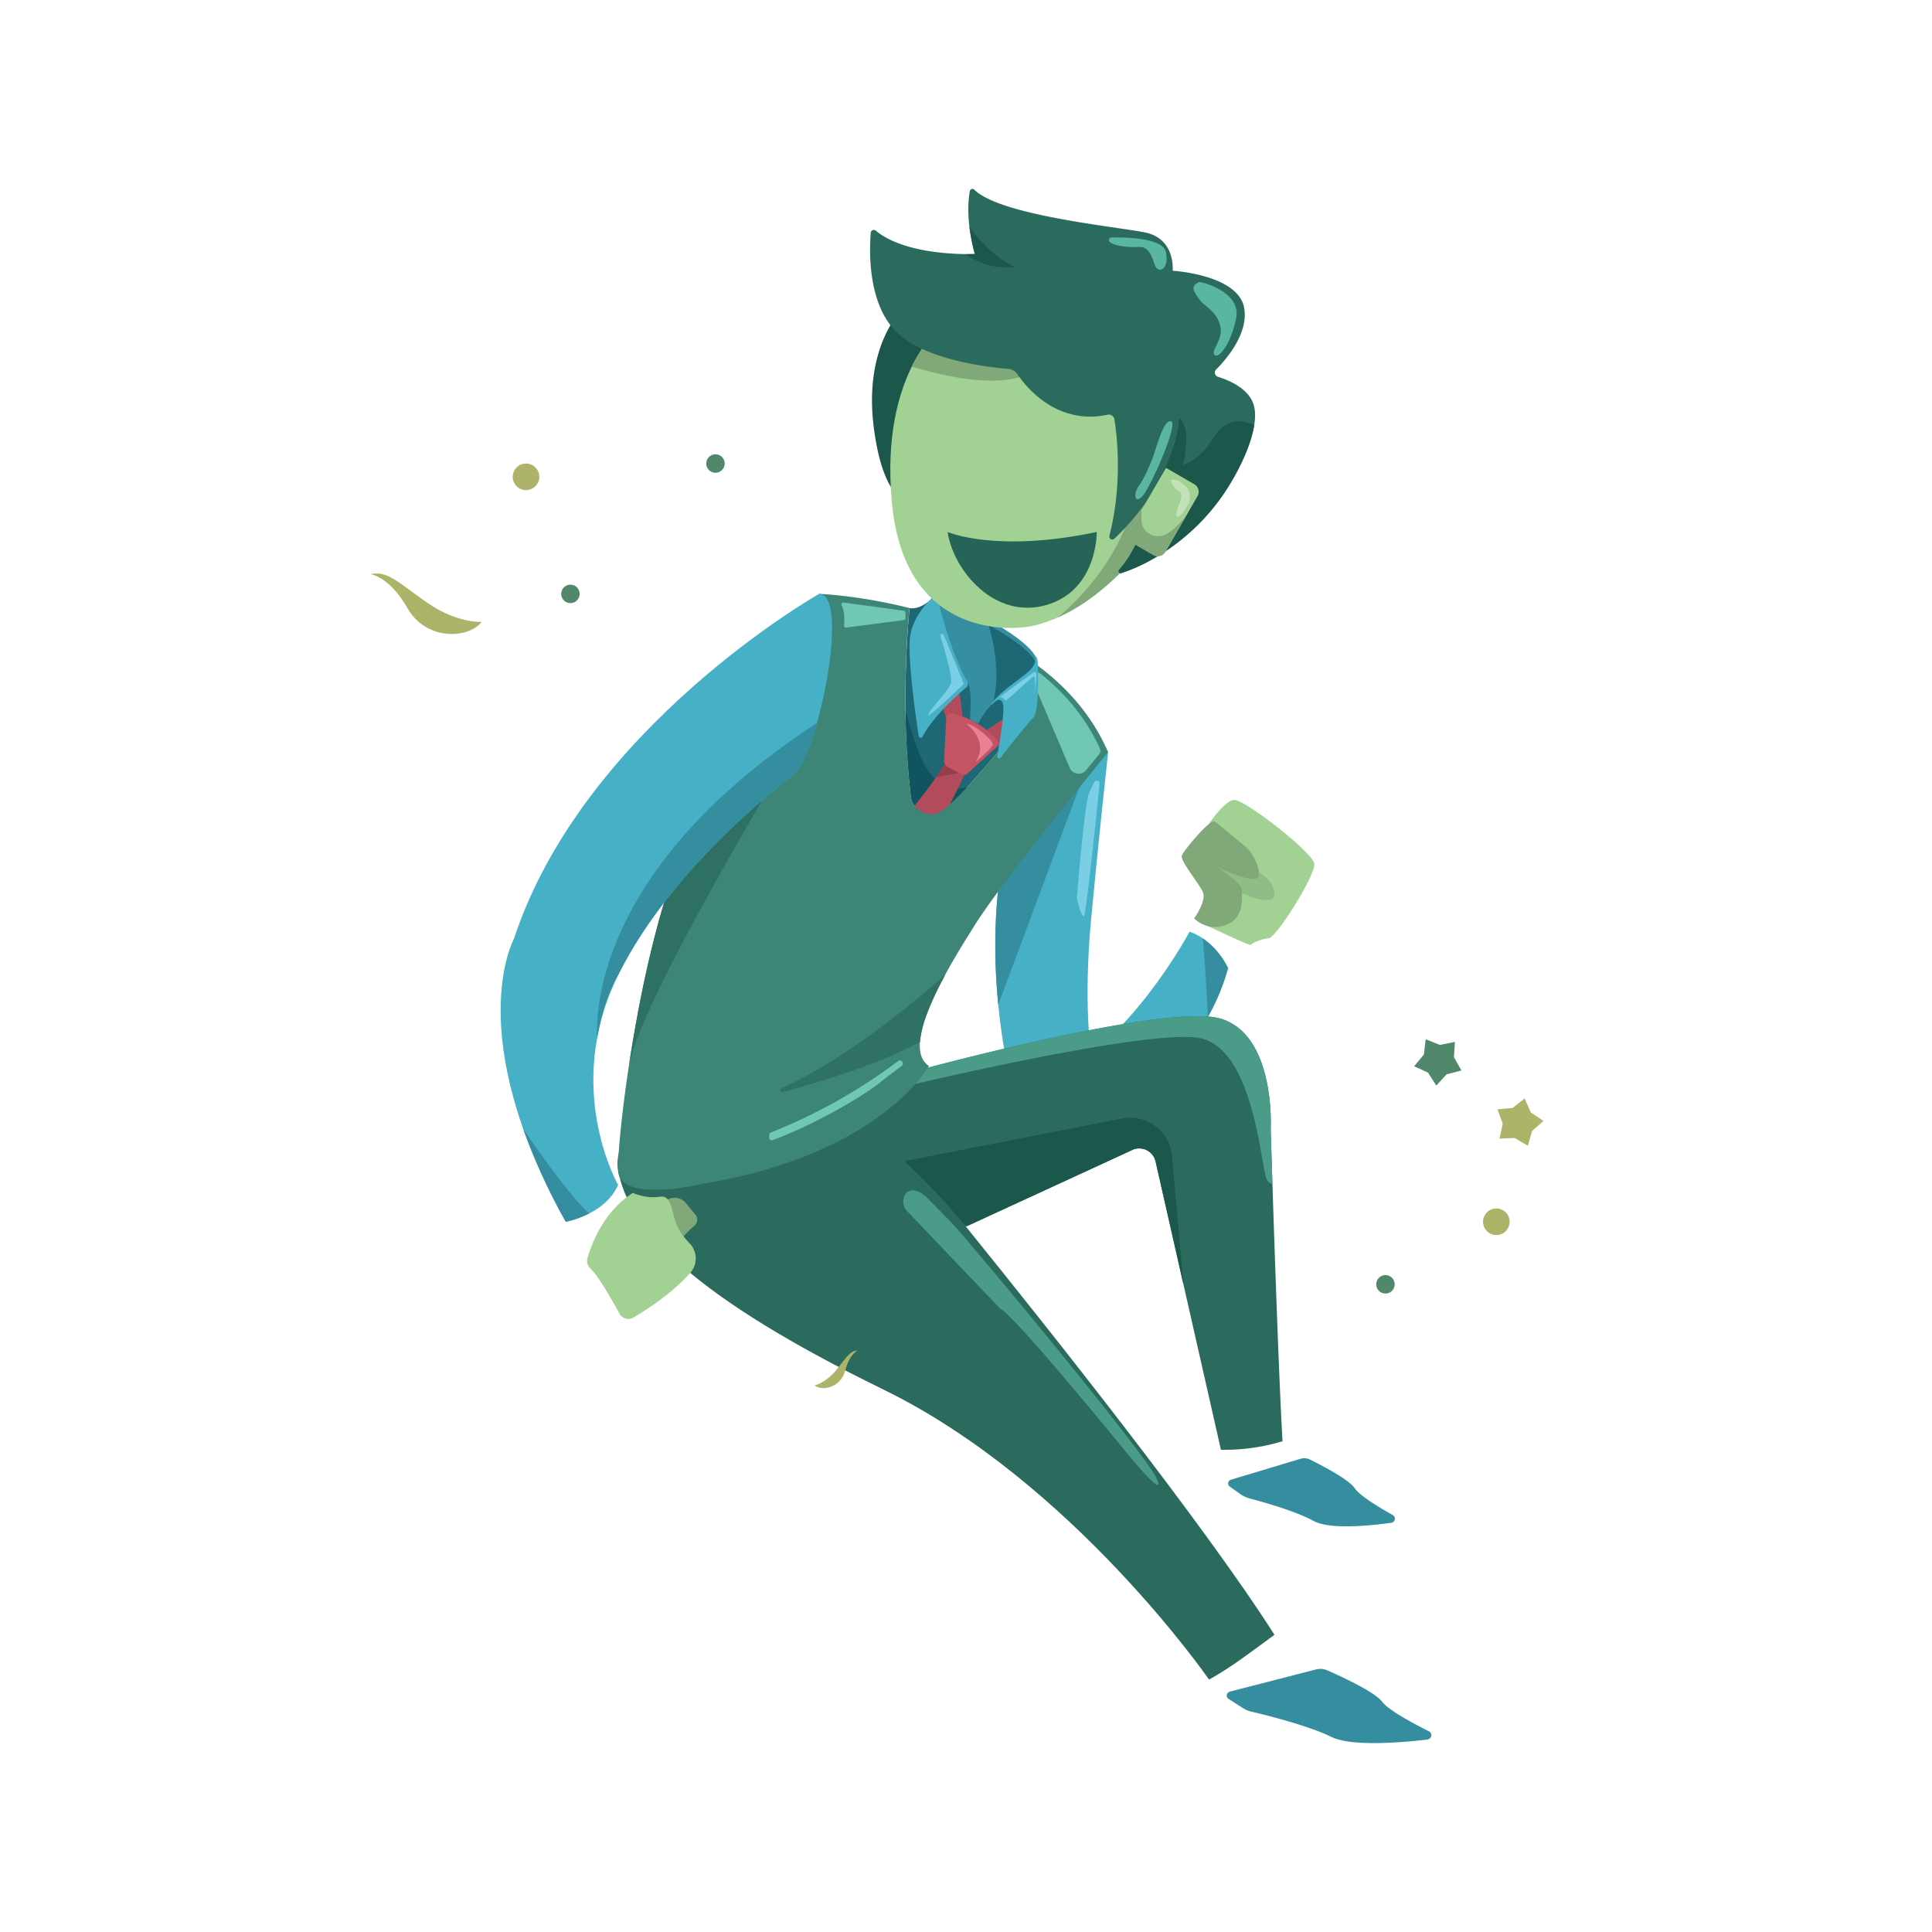 <svg id="Layer_1" data-name="Layer 1" xmlns="http://www.w3.org/2000/svg" viewBox="0 0 1494.15 1494.15"><defs><style>.cls-1{fill:#46b0c6;}.cls-2{fill:#358da0;}.cls-3{fill:#2b6b5e;}.cls-4{fill:#1c574c;}.cls-5{fill:#4a9c89;}.cls-6{fill:#80a878;}.cls-7{fill:#a1d294;}.cls-8{fill:#368fa1;}.cls-9{fill:#2b767d;}.cls-10{fill:#1e6775;}.cls-11{fill:#b24b5b;}.cls-12{fill:#266457;}.cls-13{fill:#90bc85;}.cls-14{fill:#7bcfe5;}.cls-15{fill:#59b7a0;}.cls-16{fill:#c4e1b9;}.cls-17{fill:#105460;}.cls-18{fill:#973e4d;}.cls-19{fill:#c45364;}.cls-20{fill:#e98095;}.cls-21{fill:#3d8677;}.cls-22{fill:#70c7b3;}.cls-23{fill:#2f7163;}.cls-24{fill:#2e7062;}.cls-25{fill:#adb369;}.cls-26{fill:#51886b;}</style></defs><title>Artboard 2</title><path class="cls-1" d="M920,720.5s-38.12,71.83-91.62,105.55,52.74,24,52.74,24,52.44-41.19,68.57-101.29C949.74,748.72,940.57,727.83,920,720.5Z"/><path class="cls-2" d="M930.22,725.71c0,.12,3.2,37.84,3.88,60.88a166.79,166.79,0,0,0,15.64-37.87S943.62,734.81,930.22,725.71Z"/><path class="cls-1" d="M857,581.73S849.85,647,843.8,711.28s0,104.45,0,104.45L783.88,846s-24.74-88-8.8-180.32S857,581.73,857,581.73Z"/><path class="cls-2" d="M775.08,665.65c-7,40.27-6.17,79.7-3.07,111.37l72.71-195C824.85,584.59,786.7,598.38,775.08,665.65Z"/><path class="cls-3" d="M697.94,830.94s203.77-56.09,246.29-43.07,38.48,85.22,38.48,85.22,5.5,180,9.16,241.52a154.47,154.47,0,0,1-47.64,6.6L893.56,897.68a13.07,13.07,0,0,0-16.78-8.83L719.19,961.42S594.58,872,598.25,869.79s76.23-40.31,76.23-40.31Z"/><path class="cls-4" d="M867.73,865,667.51,904.24l80.71,43.81,128.57-59.2a13.07,13.07,0,0,1,16.78,8.83l21.67,95.63L906.38,894A32.53,32.53,0,0,0,867.73,865Z"/><path class="cls-5" d="M982.7,873.09s4-72.2-38.48-85.22-246.29,43.07-246.29,43.07l-2.45-.15a14.29,14.29,0,0,0,5.38,9.13s182-43.51,225.24-37.38,48.75,97.81,53.48,109.4a6.73,6.73,0,0,0,4.47,3.79C983.23,890.24,982.7,873.09,982.7,873.09Z"/><path class="cls-3" d="M693.54,892.52s28.9,25.72,53.68,56.35c63.61,78.65,184.61,230.79,238.42,315.46-20.34,14.84-32.63,24.51-50.58,34.63,0,0-105.55-152.83-251.78-224.3S486.1,950.79,478,905,578.46,789.9,578.46,789.9Z"/><path class="cls-6" d="M509,931.63l7.5-4a11.23,11.23,0,0,1,14,2.83l7.35,9a6.08,6.08,0,0,1-.76,8.46c-4.68,4-11.29,10.31-11.73,14.72C524.7,969.57,509,931.63,509,931.63Z"/><path class="cls-7" d="M489.4,922.57s10.63,4.76,20.89,2.93,8.8,15,14.66,25.29a58.16,58.16,0,0,0,8.44,10.83,16.85,16.85,0,0,1,.39,22.84c-7.93,8.88-21.54,21.27-43.86,34.46a7.83,7.83,0,0,1-10.87-3c-5.49-10.19-15.81-28.45-22.74-35.24a7.63,7.63,0,0,1-2-7.51C457.36,962.38,466.53,937.25,489.4,922.57Z"/><path class="cls-7" d="M936.53,660.69l-10.42-9.89s19.18-33.07,28.83-32.1,60.14,40.54,61.48,49.15-29.27,57.22-35.21,57.73-13.68,4.15-13.79,5.24-34.18-15-34.18-15l18.51-12.37S940,677.24,939.08,675.68,936.53,660.69,936.53,660.69Z"/><path class="cls-2" d="M958.89,1155.26a24.12,24.12,0,0,0,7.85,3.68c10,2.63,35.32,9.71,49,17.25,12.66,7,44.31,3.71,60.21,1.48a3.21,3.21,0,0,0,1.12-6c-9.87-5.53-25.51-14.89-29.44-20.78-4.69-7-26.24-18-34.7-22.18a9.59,9.59,0,0,0-7-.57L952,1144.36a3,3,0,0,0-.88,5.35Z"/><path class="cls-2" d="M961.56,1321.16a18.86,18.86,0,0,0,5.82,2.46c10.37,2.44,44.39,10.8,62.14,19.61,15.51,7.7,54.45,4.41,74,2.13,3.75-.44,4.72-4.82,1.42-6.48-12.1-6.08-31.25-16.35-36-22.78-5.71-7.66-32.14-19.79-42.51-24.34a13.26,13.26,0,0,0-8.58-.68l-66.45,17.1c-3,.76-3.63,4.2-1.12,5.79Z"/><path class="cls-8" d="M724.23,459.32s63.68,27.49,75.86,47.19-32.16,58-32.16,58l-26,29.69L726,545.26l-9.35-61.94Z"/><polyline class="cls-9" points="767.94 564.5 741.91 594.19 725.97 545.26"/><path class="cls-10" d="M800,510.35c-5.3-8.57-20.34-18.61-35.65-27.22,5.18,16.19,16.49,63.66-15.91,96.28-8.55,8.61-8.24,12.74-2.51,13.94l21.91-25S812.14,530.05,800,510.35Z"/><path class="cls-10" d="M773.62,539a52.25,52.25,0,0,0-14.75,16.49c-6,10.72-10.34,17.5-10.34,17.5s4.72-36.92,0-44.62-25.64-51.49-25.64-51.49l1.37-17.59s-10.31,12.69-20.81,11c0,0-7.81,71.84,1.14,146.33a11.68,11.68,0,0,0,3,6.63c3.67,3.9,12,12,25.32.48C751,608,788,561.94,788,561.94l9.69-31.52Z"/><path class="cls-11" d="M727.53,543.7s5.91,16,6.09,16.35,11.77,6.46,11.77,6.46-1.92-29.78-5-36.28S727.53,543.7,727.53,543.7Z"/><path class="cls-11" d="M780.58,553c-.55.41-24.05,15.39-28,19s6.88,11.41,6.88,11.41L779.21,573,788,555.16Z"/><path class="cls-1" d="M724.23,459.32s10.32,45,23.73,67.39a4,4,0,0,1-.85,5.11c-7,5.87-25.56,22.42-33.67,37.89a1.56,1.56,0,0,1-2.94-.49c-2.35-15.45-8.88-61.12-6.62-77C706.64,473,724.23,459.32,724.23,459.32Z"/><path class="cls-4" d="M695.1,242.31s-26.66,28.07-19.52,86.9,27.49,59.37,27.49,59.37l58.82-120.94-30.24-18.69Z"/><path class="cls-7" d="M731.65,248.95s-52,35.92-41.78,140.74,93.61,98.29,110.5,94c39-9.9,70.37-41.78,96.21-75.32s-2.93-136.7-21.26-148.43S755.84,233.55,731.65,248.95Z"/><path class="cls-12" d="M732.87,411.4s37.26,16.49,115.33,0c0,0,.83,45-39,56.51S737.27,441.36,732.87,411.4Z"/><path class="cls-6" d="M731.65,248.95s-14.34,9.92-26.48,34.48c15.14,4.68,61.89,18,89.15,6.2,25.72-11.15,16-35.32,10.53-45.44C774.52,241.08,743.64,241.32,731.65,248.95Z"/><path class="cls-6" d="M818.21,477.47c30.91-13.74,56.59-40.83,78.37-69.1,12.63-16.39,12.27-49.21,6.46-79.94L882.28,346.8S888.71,417.4,818.21,477.47Z"/><path class="cls-3" d="M861.86,324.3c2,12.67,6.39,49.73-3.87,90.07a2.3,2.3,0,0,0,3.8,2.27,191.23,191.23,0,0,0,29.29-35.38s-6.15,37.89-25.6,59.39a1.59,1.59,0,0,0,1.69,2.56c24.23-7.81,57.79-28.36,81.08-64.14,13.6-20.89,27.49-52,20.52-68.17-4.85-11.24-18.79-17-26.79-19.47a3.43,3.43,0,0,1-1.41-5.7c8.33-8.42,25.22-28.28,21.6-47.76-4.76-25.65-55.26-28.59-55.26-28.59s2.49-24.92-21.7-29.69c-23.08-4.55-111.58-13.1-131.73-33a2,2,0,0,0-3.39,1c-1.37,7.1-3,23.64,3.82,48.72,0,0-51.76,2.5-76.58-18a2.37,2.37,0,0,0-3.91,1.59c-1.14,13.62-2.38,53.31,18.64,75.53,21.61,22.84,72.34,28.53,87.8,29.75a9.24,9.24,0,0,1,6.91,4.05c7.23,10.63,31,39.68,69.87,31.4A4.34,4.34,0,0,1,861.86,324.3Z"/><path class="cls-4" d="M912,323c-.85-.7,2.26,17.2-19.09,54.17s14,11.43,14,11.43S926.63,335.07,912,323Z"/><path class="cls-4" d="M939.09,337.64c-13.56,22-27.12,22.43-27.12,22.43h-3.3l-20.33,33.42c-3.43,13-10.42,33.4-22.86,47.16a1.59,1.59,0,0,0,1.69,2.56c24.23-7.81,57.79-28.36,81.08-64.14,9.52-14.62,19.15-34.27,21.7-50.27C963.17,325.51,949.06,321.48,939.09,337.64Z"/><path class="cls-7" d="M883.76,365.62H909a6.83,6.83,0,0,1,6.83,6.83V422a6.83,6.83,0,0,1-6.83,6.83H883.76a0,0,0,0,1,0,0V365.62A0,0,0,0,1,883.76,365.62Z" transform="translate(319.18 -396.69) rotate(30)"/><path class="cls-6" d="M890.9,413.69c-10.26-4.21-7.52-12.27-8.3-18.72l-12.5,21.65L892,429.28a6.77,6.77,0,0,0,9.25-2.48L917,399.55C906.92,411.07,899.47,417.21,890.9,413.69Z"/><path class="cls-4" d="M785,206.34c-20-8.5-35.2-31-35.28-31.14a147.83,147.83,0,0,0,4.21,21.24s-2.64.12-7,.09C764.28,210,785,206.34,785,206.34Z"/><path class="cls-13" d="M944,667.29c1.76-1,36.74,2.08,41.28,21.31s-39.39-4.68-39.39-4.68S937.85,670.69,944,667.29Z"/><path class="cls-6" d="M939.28,635.15s21.6,17.29,25.75,21.37c5.2,5.12,14.16,24.08,3.74,23.3s-27.95-9.62-27.95-9.62,19.11,12.33,19.44,17.33,2.18,21.06-10.08,26.89a22.89,22.89,0,0,1-26.66-4.25s9.85-13.47,6.68-20.41S912.46,665.61,914,661.62,935,634.17,939.28,635.15Z"/><path class="cls-5" d="M716.45,925.76c.82.73,13.93,14.2,19.91,20.41,14.4,14.95,149.64,178.21,158,197,8.8,19.79-24.92-21.94-24.92-21.94s-83.56-102.67-96-109.27c0,0-69.09-72.24-72.38-75.86C694.45,928.85,701.23,912.12,716.45,925.76Z"/><path class="cls-14" d="M727.53,493s9.92,30.37,7.79,35.9-17,20.54-17.59,24,27.67-24,27.67-24-15.07-37.06-15.53-38C729.32,489.91,726.53,489.46,727.53,493Z"/><path class="cls-15" d="M927.36,218.16c1-.45,33,7,28.59,28.22s-14.29,31.89-16.86,27.85,7.7-11.73,4.4-23.09S931,236.85,927.36,231.35,919.76,221.59,927.36,218.16Z"/><path class="cls-15" d="M858.83,183.71s40.33-1.83,42.89,11.36-5.14,15.73-7.7,11.71S890.5,190.22,880.53,191,852.6,188.84,858.83,183.71Z"/><path class="cls-15" d="M905.65,325.8c5.84,1.8-14.84,48.76-21.44,57s-8.38-.69-3-7.7c3.11-4.06,8.62-16.24,10.95-22.81C893.92,347.26,899.92,324,905.65,325.8Z"/><path class="cls-16" d="M916,375.21a11.67,11.67,0,0,1,3.12,14.11c-2,4.21-6.6,11-8.43,10.26s-.37-4.76.55-7.7,4.58-9.62.55-12.09c-3.43-2.1-8.46-8.61-4.87-8.8S912.45,372.41,916,375.21Z"/><path class="cls-14" d="M846.34,604.87a2.18,2.18,0,0,1,4.09,1.23c-2.82,27.25-10.43,99.82-12,102.1-1.88,2.82-5.63-13.38-5.63-13.38s5.7-72.6,9.53-81.63C843.62,610.25,845,607.39,846.34,604.87Z"/><path class="cls-14" d="M450.63,813.3a5.18,5.18,0,0,0-2.31-7.27,4.24,4.24,0,0,0-4.74,1.1c-4.4,4-2.7,55.89,4,72.57,6,14.76,12.75,26.39,14.07,26.75s4.62.73,3.52-3.66c-.59-2.35-4-11.09-7-18.71a101.52,101.52,0,0,1-6.68-27.3c-1.39-13.67-3-32.76-1.7-39.2C449.86,817.25,450.5,813.55,450.63,813.3Z"/><path class="cls-17" d="M704.56,616.59a11.68,11.68,0,0,0,3,6.63c3.67,3.9,12,12,25.32.48,1.9-1.65,16.54-14.09,18.79-16.32-35,14-44.23-34.79-51.34-57.92A637.31,637.31,0,0,0,704.56,616.59Z"/><path class="cls-11" d="M731.55,589.24a302.16,302.16,0,0,1-22.68,31.89c-9.11,11,3.78,16.86,4.91,17.59S727.29,636,727.29,636s17.3-32.25,19.38-39.4-7.75-14.11-7.75-14.11Z"/><path class="cls-18" d="M746.52,597c.05-.16.11-.32.15-.46,2.08-7.15-7.75-14.11-7.75-14.11l-7.37,6.78s-3,5-7.81,12Z"/><path class="cls-19" d="M731.79,555l-1.67,33.14a5.34,5.34,0,0,0,2.85,5L744,599a3.42,3.42,0,0,0,3.89-.5l23-20.91a4,4,0,0,0,.43-4.6c-3.07-4.13-15.18-17.16-35.45-21.16A3.47,3.47,0,0,0,731.79,555Z"/><path class="cls-20" d="M747.21,559.74s18.32,12.83,7.15,29.69c0,0,13.38-11.22,13.56-13.86S753.07,559.37,747.21,559.74Z"/><path class="cls-21" d="M857,581.73c-12.38-28.52-32.09-50.39-54.79-67.19-.05,5-2.14,10.62-5.26,16.16l.78-.28L788,561.94S751,608,732.87,623.7c-13.31,11.53-21.66,3.42-25.32-.48a11.68,11.68,0,0,1-3-6.63c-9-74.47-1.14-146.31-1.14-146.33-39.3-9.91-70-11-70-11-32.25,40.31-68.17,115.08-103.35,193.51S477.3,878.59,478,905s66.7,10.26,66.7,10.26c136.34-22.72,173.72-90.89,173.72-90.89-24.92-16.13,23.1-88.91,35.18-108.48C774.9,681.41,857,581.73,857,581.73Z"/><path class="cls-22" d="M798.19,522.87l0,.08a4.16,4.16,0,0,0,.13,2.79l28.92,68.06A7.55,7.55,0,0,0,840,595.58c4.66-5.74,8.2-10.07,10.11-12.4a4,4,0,0,0,.56-4.21c-10.89-24-27.25-43-46.15-58.11A4,4,0,0,0,798.19,522.87Z"/><path class="cls-22" d="M652.53,466l46.36,6.28a1.58,1.58,0,0,1,1.37,1.57v4.19a1.58,1.58,0,0,1-1.38,1.57l-44.36,5.72a1.57,1.57,0,0,1-1.78-1.72c.35-3.41.69-10.5-1.83-15.33A1.57,1.57,0,0,1,652.53,466Z"/><path class="cls-1" d="M800.1,506.5s3.85,6.32-6.6,14.57c-9.11,7.19-21.9,15.77-26.61,23.32a.33.33,0,0,0,.53.39c2.13-2.6,5.45-5.51,7.67-1.89,2.85,4.65-1.91,30.05-3.84,42a1.47,1.47,0,0,0,2.62,1.11c6.61-8.79,21.44-27.24,25.22-31,5.27-5.31,3.48-43,3.48-43S802.48,508.34,800.1,506.5Z"/><path class="cls-14" d="M799.09,520.15S776.34,536.4,773.62,539c0,0,3.48,1.65,4,2.75s21.72-20.05,22.36-18.69c.71,1.53,0,13,0,13,.71-6.15,1.71-12.54,1.44-15.27C801.49,519.87,800.36,519.17,799.09,520.15Z"/><path class="cls-22" d="M694.57,820.62a427.37,427.37,0,0,1-99.25,55.59s-2.15,7.15,2.85,5.31c29.4-10.81,67.21-32.32,81.44-43.61,10.2-8.09,14.15-10.63,17.86-13.75C699.73,822.26,696.91,818.82,694.57,820.62Z"/><path class="cls-23" d="M605,844.6c28.11-7.48,74-21.24,106.52-38.72,1-14.6,9.91-34.33,19.5-52-27.71,24.44-79,66.38-127,87.94A1.5,1.5,0,0,0,605,844.6Z"/><path class="cls-24" d="M486.08,826.29c6.26-49.58,134.53-259.77,134.53-259.77l-30.08-39.23c-19.84,36.77-40.26,80.54-60.45,125.54-21,46.75-35.69,118-44,173.47Z"/><path class="cls-1" d="M633.43,459.32s-182.15,103-236,266.81c0,0-40.68,73.67,40.13,218.8,0,0,30.38-5.5,40.48-28.59,0,0-43.09-74.77,0-162.18s136-155,136-155C633.09,581.91,657.62,459.32,633.43,459.32Z"/><path class="cls-2" d="M614,599.14c6-4.4,14-23.92,17.8-40-183.44,119.68-169.45,240.69-170.08,244h0c.13-.72.26-1.43.4-2.15,2.8-15,6.86-31.24,15.89-46.88C521.1,666.75,614,599.14,614,599.14Z"/><path class="cls-2" d="M404.61,873a469.81,469.81,0,0,0,32.93,71.88,72.33,72.33,0,0,0,18.1-6.46C441.79,925.74,420.82,896.77,404.61,873Z"/><path class="cls-25" d="M372.54,481s-19.29,1-42-14.77-30.76-25.18-44-22.16c0,0,14.48,1.53,28.65,26.38S361.55,494.44,372.54,481Z"/><path class="cls-25" d="M629.91,1071.45s8.52-1.81,16.64-11.7,10.6-15.14,16.7-15.32c0,0-6.14,2.41-9.54,15.44S636.2,1076.29,629.91,1071.45Z"/><circle class="cls-25" cx="406.81" cy="368.78" r="10.28" transform="translate(-16.84 718.07) rotate(-81.7)"/><circle class="cls-25" cx="1157.26" cy="944.93" r="10.28" transform="translate(55.13 1953.61) rotate(-81.7)"/><circle class="cls-26" cx="553.34" cy="358.5" r="7.15" transform="translate(118.7 854.27) rotate(-81.7)"/><circle class="cls-26" cx="441.15" cy="459.32" r="7.15" transform="translate(-77.05 829.52) rotate(-81.7)"/><circle class="cls-26" cx="1071.51" cy="993.31" r="7.15" transform="translate(-66.12 1910.15) rotate(-81.7)"/><polygon class="cls-25" points="1181.61 886.1 1171.43 880.09 1159.62 880.56 1162.19 869.02 1158.08 857.93 1169.86 856.81 1179.13 849.48 1183.84 860.33 1193.67 866.89 1184.81 874.72 1181.61 886.1"/><polygon class="cls-26" points="1130.23 827.89 1118.78 830.84 1110.76 839.53 1104.42 829.55 1093.67 824.61 1101.21 815.49 1102.59 803.75 1113.58 808.09 1125.18 805.78 1124.44 817.58 1130.23 827.89"/></svg>